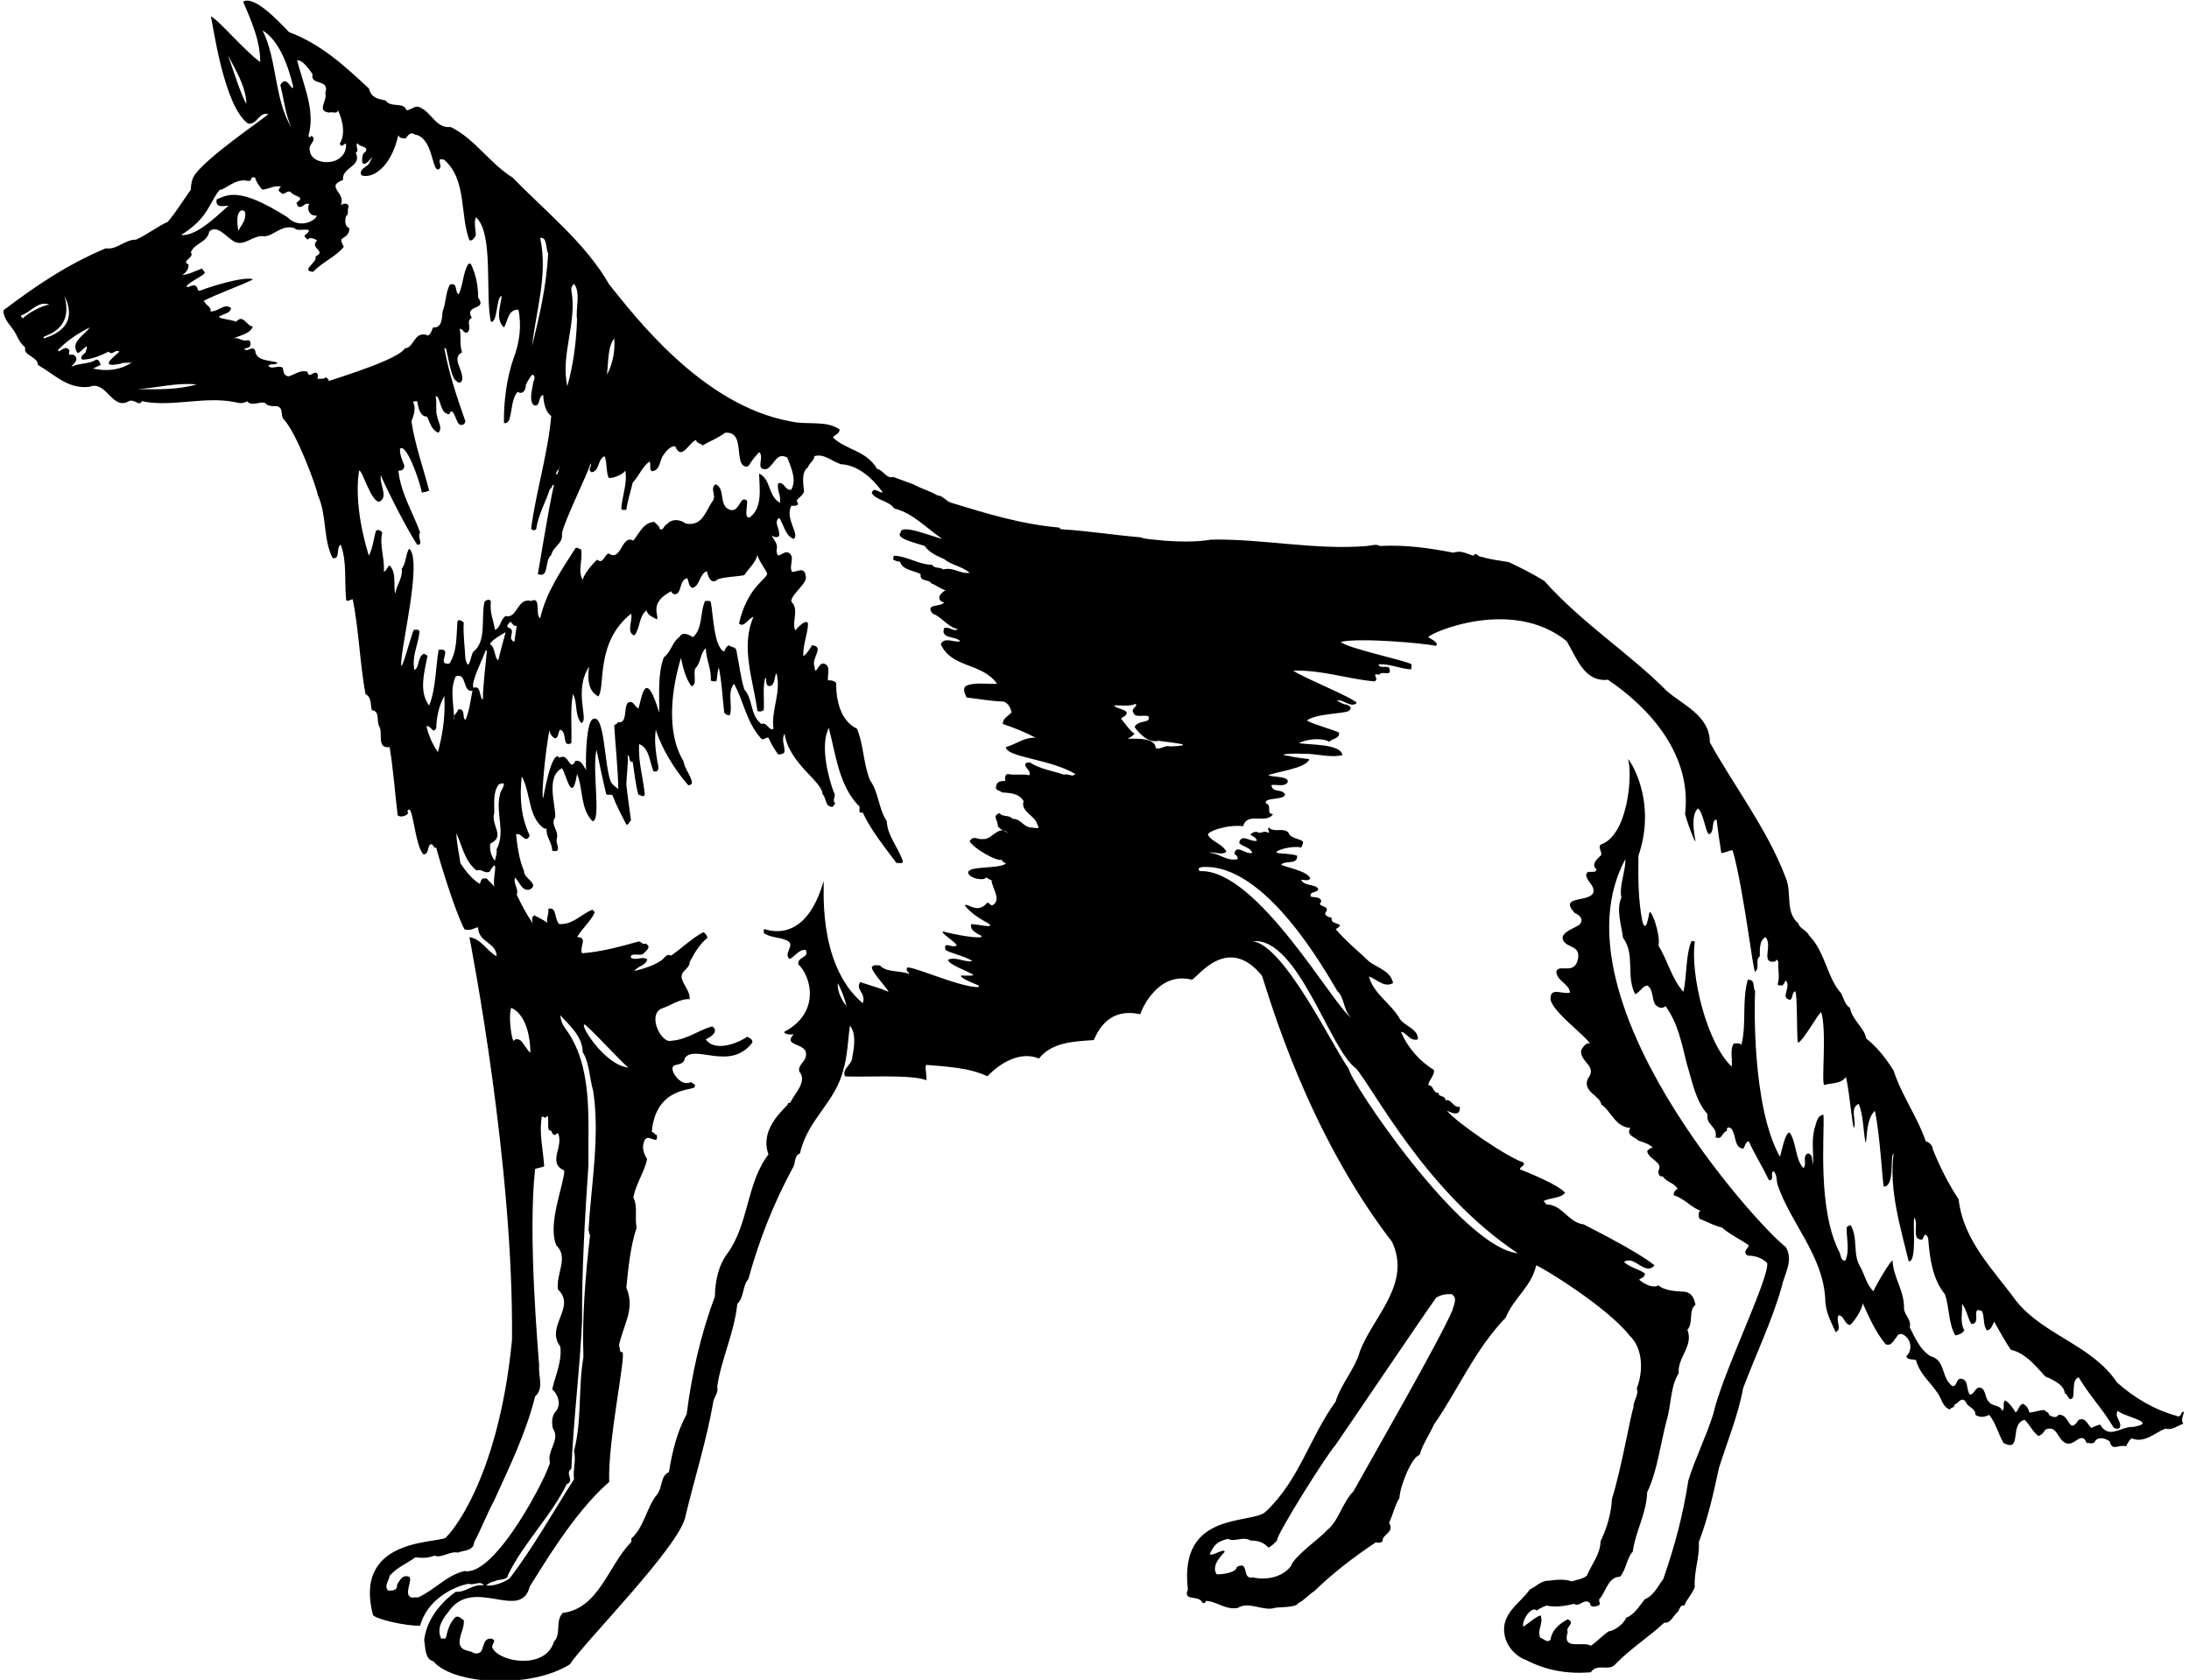<?xml version="1.0" encoding="UTF-8"?>
<svg xmlns="http://www.w3.org/2000/svg" xmlns:xlink="http://www.w3.org/1999/xlink" width="555pt" height="426pt" viewBox="0 0 555 426" version="1.1">
<g id="surface1">
<path style=" stroke:none;fill-rule:nonzero;fill:rgb(0%,0%,0%);fill-opacity:1;" d="M 553.711 358.012 C 552.777 357.84 553.117 359.711 551.844 359.031 C 545.977 357.414 541.047 354.355 536.797 350.617 C 530.422 341.094 518.438 338.715 511.297 330.047 C 505.434 321.973 497.781 314.66 496.594 304.121 C 493.957 300.125 491.832 295.875 490.047 291.453 C 489.961 290.438 489.195 289.672 488.262 289.414 C 486.137 283.211 482.141 277.77 480.102 271.48 C 478.062 268.25 476.02 265.613 473.133 263.32 C 472.879 260.855 469.562 258.645 469.051 255.586 C 467.863 254.906 467.438 253.203 466.844 251.93 C 463.188 247.934 462.848 241.477 458.684 237.227 C 458.086 235.863 456.215 235.441 455.961 234.164 C 452.477 231.191 454.434 226.43 452.73 222.52 C 448.227 210.535 439.812 199.57 433.52 188.266 C 433.52 181.465 426.723 178.828 422.555 175.176 C 413.035 165.57 401.137 158.09 391.531 147.297 C 388.641 145.508 385.582 143.98 382.52 142.535 C 380.227 142.109 377.848 141.938 375.637 141.176 C 374.785 141.43 374.277 139.73 373.598 140.922 C 371.727 140.41 370.535 139.473 368.496 140.152 C 362.289 138.965 356.512 138.113 349.883 138.453 C 348.777 137.859 347.672 138.371 346.652 138.453 C 333.305 139.559 320.301 136.586 307.039 136.84 C 303.301 137.52 298.625 137.348 295.055 137.094 C 293.27 136.84 290.719 136.84 289.105 136.246 C 282.051 135.648 276.016 134.629 268.961 134.203 C 268.789 134.035 268.703 133.949 268.535 133.777 C 258.844 132.93 250.09 130.211 241.164 127.488 C 239.891 127.148 239.125 125.703 237.68 125.617 C 235.555 124.43 233.602 123.918 231.559 122.812 C 229.859 122.219 227.988 121.453 226.461 120.945 C 224.844 121.539 223.91 119.16 222.379 118.902 C 219.574 114.145 214.477 114.145 211.16 110.914 C 211.672 110.234 212.945 109.98 212.859 108.875 C 209.375 106.492 204.445 107.855 200.363 106.836 C 177.766 102.742 160.5 79.551 154.465 72.152 C 148.516 61.699 138.398 53.711 129.984 45.039 C 124.117 41.383 120.379 35.18 114.258 32.203 C 110.52 32.629 109.414 28.465 106.523 27.273 C 105.25 26.508 104.312 27.953 103.039 27.953 C 102.445 25.742 99.129 27.445 97.77 25.488 C 95.812 25.062 94.199 24.895 93.52 22.43 C 87.23 16.562 81.277 11.121 73.289 8.148 C 70.824 5.598 64.516 -1.258 61.645 0.414 C 63.684 5.258 65.977 10.188 65.977 15.715 C 62.238 13.164 54.59 4.152 53.484 4.238 C 54.078 6.617 56.766 26.992 62.918 31.355 C 65.215 31.695 65.723 28.211 68.02 28.973 C 65.215 31.27 53.016 39.492 49.402 44.273 C 48.641 45.379 48.383 46.91 48.383 48.098 C 46.43 50.82 44.645 53.793 42.52 56.258 C 39.883 57.449 37.164 59.574 34.527 60.766 C 31.469 60.766 29.77 63.398 26.793 62.973 C 17.273 66.969 9.113 72.41 0.867 78.699 C 0.867 81.25 3.164 82.863 4.098 84.82 C 4.863 86.348 5.117 86.945 6.395 88.133 C 5.797 90.176 9.539 90.344 9.625 92.555 C 13.957 95.02 17.188 98.758 22.715 98.078 C 27.047 96.379 28.41 104.199 32.66 101.734 C 34.102 101.055 35.293 103.18 35.973 101.734 C 43.453 103.348 51.867 100.375 59.602 101.988 C 60.707 102.242 61.645 102.414 62.664 101.734 C 63.77 103.18 65.809 101.734 67.168 102.16 C 67.766 103.008 69.039 103.008 70.227 103.008 C 71.93 103.434 71.078 105.219 71.844 106.238 C 74.988 109.301 80.172 123.152 80.598 125.617 C 82.895 130.551 81.875 136.754 84.34 141.516 C 86.379 141.938 85.105 138.879 86.379 138.113 C 87.992 142.363 87.312 147.211 87.738 151.715 C 87.652 152.988 88.93 151.969 89.438 151.969 C 90.969 159.535 91.223 168.121 92.668 176.023 C 94.285 176.789 93.859 178.746 94.285 180.105 C 96.41 180.273 95.391 182.91 96.152 184.184 C 97.172 185.969 95.391 189.879 98.789 189.453 C 99.723 195.148 100.148 201.102 100.828 206.797 C 101.168 206.965 101.426 207.051 101.848 207.051 C 102.445 206.965 103.891 206.539 103.293 205.773 C 104.652 202.715 105.078 214.445 107.375 216.656 C 108.648 216.656 108.395 214.953 108.988 214.191 C 110.008 213.68 109.668 215.211 110.605 214.953 C 111.199 217.422 115.363 231.191 117.742 235.609 C 119.273 236.289 120.633 235.016 121.23 235.184 C 121.23 239.012 125.902 238.926 125.902 242.496 C 123.355 241.051 121.992 238.074 119.02 237.648 C 119.445 240.031 130.266 295.242 129.812 339.82 C 126.266 376.242 113.492 389.633 113.238 389.633 C 113.324 391.672 89.266 388.742 94.539 409.438 C 94.625 410.457 103.039 412.41 106.523 412.242 C 108.266 405.742 114.77 402.383 118.766 401.617 C 120.211 402.125 121.824 400.68 122.676 402.043 C 119.953 401.531 118.254 403.828 115.535 403.656 C 111.625 406.461 108.141 410.797 107.543 415.898 C 107.883 417.852 107.715 420.742 109.84 421.25 C 115.023 427.371 134.766 428.242 144.52 422.016 C 148.09 416.406 172.766 391.742 173.844 384.277 C 176.141 374.758 179.113 365.32 180.812 355.715 C 180.898 354.27 182.258 353.336 181.836 351.637 C 182.855 344.664 186.172 338.035 186.934 330.641 C 188.719 328.941 188.211 326.051 189.738 324.352 C 192.547 314.234 196.031 305.395 200.961 296.215 C 201.809 295.023 201.215 293.156 202.828 292.477 C 204.785 283.719 211.84 279.641 213.879 271.055 C 214.898 267.656 214.984 263.574 215.496 260.09 C 217.195 262.129 216.516 265.871 216.09 267.996 C 216.176 269.949 213.371 270.969 214.219 272.926 C 217.195 273.266 231.477 272.328 234.875 273.945 C 235.047 272.672 234.363 270.375 234.875 270.035 C 239.719 270.461 245.754 270.715 250.344 272.926 C 250.516 272.754 256.766 265.742 263.434 268.422 C 266.75 264.172 272.613 264.086 277.289 263.746 C 277.887 262.809 280.266 255.242 289.105 257.199 C 289.531 255.672 293.766 246.242 302.195 248.445 C 303.727 247.766 311.266 236.742 319.961 247.426 C 321.828 252.863 331.266 286.742 352.941 314.914 C 357.957 325.625 348.098 333.871 344.781 342.711 C 343.508 347.215 339.938 351.039 338.66 355.375 C 332.117 364.387 329.395 375.352 320.98 383.258 C 317.664 386.742 298.766 382.742 301.176 403.062 C 299.816 406.207 303.98 404.336 304.828 406.375 C 305.172 406.715 305.852 406.375 305.68 405.953 C 308.484 406.035 310.695 408.332 313.84 407.734 C 316.645 405.953 320.387 408.672 323.191 407.734 C 324.039 407.48 328.547 407.734 329.141 406.547 C 330.586 405.867 331.859 404.336 333.223 403.484 C 338.152 398.727 343.164 394.902 348.859 391.078 C 349.457 391.332 350.051 391.246 350.562 390.82 C 350.305 389.035 353.707 388.695 352.176 386.145 C 353.195 384.105 353.535 381.98 354.812 379.855 C 354.98 376.625 358.039 369.316 359.91 368.977 C 360.762 366.086 362.289 364.047 363.566 361.242 C 369.602 352.57 374.02 342.117 381.758 334.125 C 383.797 329.109 388.215 326.391 389.492 320.867 C 390.852 321.289 407.266 331.242 413.121 338.633 C 416.691 341.945 416.605 347.98 414.992 352.062 C 415.586 353.848 414.055 355.121 414.141 356.992 C 413.633 357.758 410.996 372.973 408.699 380.027 C 408.531 383.68 407.426 387.508 405.812 390.82 C 405.727 394.223 403.516 396.688 402.324 399.578 C 401.137 400.512 399.859 400.512 398.5 401.023 C 396.715 400.34 394.422 400.598 392.551 400.852 C 390.598 400.852 389.574 402.297 387.875 403.062 C 385.324 406.715 380.395 409.18 381.5 414.707 C 382.012 417.598 384.477 420.145 387.027 420.996 C 391.957 423.547 397.312 424.566 403.348 424.055 C 404.961 421.59 408.105 424.055 409.723 421.848 C 413.461 418.02 418.137 415.047 421.961 411.477 C 423.574 411.73 424.258 409.691 425.359 408.758 C 425.871 408.246 425.871 406.887 427.062 407.141 C 427.57 405.609 429.102 404.168 429.695 402.465 C 429.441 398.387 430.973 394.902 430.715 391.078 C 433.012 385.039 434.457 378.664 435.816 372.289 C 437.855 365.746 440.746 358.777 441.938 352.062 C 445.164 343.477 449.246 335.062 451.711 326.391 C 452.391 323.074 454.855 319.59 452.73 316.191 C 445.508 310.75 393.145 252.949 412.102 217.844 C 412.188 220.988 410.484 224.477 411.082 227.621 C 409.723 230.68 411.082 234.59 411.508 237.82 C 414.652 242.07 412.188 247.426 414.566 252.102 C 415.758 251.676 416.352 250.145 417.625 249.891 C 419.242 250.824 418.73 253.203 419.664 254.734 C 420.43 255.5 421.281 255.926 422.301 255.16 C 425.445 259.496 426.383 264.594 427.656 269.695 C 429.016 274.113 429.867 279.129 432.926 282.531 C 432.414 285.336 435.562 285.59 434.965 288.395 C 436.75 289.16 436.496 287.121 437.855 286.781 C 437.602 285.336 439.133 285.93 439.301 286.781 C 440.152 288.312 439.812 291.031 441.938 291.285 C 442.445 290.859 442.445 289.586 443.383 289.414 C 444.828 292.645 446.953 295.961 448.48 299.273 C 450.098 299.359 448.652 297.492 449.672 296.98 C 450.605 297.914 450.352 299.273 450.691 300.465 C 454.09 310.324 462.082 318.23 462.762 329.195 C 462.762 332.594 464.121 334.891 465.395 337.781 C 467.184 337.102 465.312 334.977 466.16 333.531 C 467.605 333.617 467.605 335.824 469.051 335.996 C 470.07 335.23 472.195 332 472.281 330.469 C 473.895 334.039 475.512 337.781 478.062 340.84 C 479.594 341.691 480.527 339.141 480.867 339.055 C 481.633 337.355 483.418 338.801 483.926 339.82 C 484.691 341.094 484.438 342.965 483.332 343.902 C 483.504 344.922 484.945 344.582 485.797 344.922 C 486.648 348.32 489.453 350.531 491.32 353.336 C 492.258 354.695 492.598 356.906 494.383 357.414 C 494.809 356.652 495.57 357.16 495.57 356.141 C 496.508 355.973 497.273 353.93 498.461 355.547 C 498.633 356.652 501.012 357.16 500.844 358.777 C 501.863 359.457 503.137 359.457 504.328 358.777 C 506.027 360.816 506.707 363.789 507.98 365.914 C 512.828 368.465 509.344 360.984 513.336 360.051 C 514.527 361.156 515.461 363.195 516.82 364.133 C 517.672 363.875 518.098 363.281 518.605 362.516 C 521.582 361.242 521.582 364.98 523.707 365.914 C 525.918 367.02 527.703 362.602 529.062 365.914 C 529.742 365.832 530.848 366.426 531.273 365.32 C 532.207 364.215 534.078 364.812 534.926 365.578 C 535.523 368.125 537.223 366.172 539.008 366.766 C 539.434 366.086 539.688 365.32 540.453 364.727 C 543.684 366.086 546.23 363.367 549.035 362.262 C 550.82 362.77 552.012 361.496 553.543 361.07 C 552.863 359.797 553.543 359.203 553.711 358.012 Z M 57.82 14.016 C 59.773 17.922 62.238 21.664 62.492 26.254 C 61.645 25.574 58.84 17.074 57.82 14.016 Z M 5.797 80.738 C 5.543 80.484 5.203 80.312 5.375 79.973 C 7.84 79.211 9.625 76.148 12.512 77.254 C 10.516 77.492 6.988 79.465 5.797 80.738 Z M 11.07 85.414 C 12.77 84.648 18.516 82.992 16.34 75.043 C 20.266 82.992 13.023 85.16 11.07 85.84 C 11.07 85.668 11.07 85.586 11.07 85.414 Z M 23.477 93.402 C 24.242 93.32 24.84 92.723 25.52 92.555 C 25.348 92.043 25.18 91.109 24.328 91.195 C 22.715 92.383 19.906 92.043 18.207 92.98 C 17.867 92.809 19.906 91.703 19.227 90.516 C 18.293 89.07 17.102 91.023 17.613 88.898 C 16.594 87.027 14.723 90.004 14.723 88.73 C 17.02 86.348 19.738 84.562 22.715 83.035 C 21.695 84.82 17.613 86.688 19.652 89.492 C 20.59 89.578 22.883 85.926 21.695 89.324 C 21.438 89.75 20.078 90.344 20.844 91.195 C 23.137 91.195 25.52 90.176 27.559 89.152 C 28.492 90.344 29.09 88.473 30.277 89.152 C 29.258 90.258 24.516 93.492 30.617 92.215 C 31.465 91.789 32.711 92.176 33.504 91.84 C 33.648 91.738 33.793 91.645 33.934 91.535 C 33.816 91.68 33.668 91.77 33.504 91.84 C 29.176 94.891 24.137 93.57 23.477 93.402 Z M 155.738 85.84 C 155.992 88.812 155.398 92.301 153.867 95.02 C 154.293 91.875 154.039 87.879 155.738 85.84 Z M 144.859 73.598 C 144.773 72.918 145.027 72.41 145.539 71.984 C 147.324 74.195 145.879 78.445 146.305 80.992 C 146.133 86.605 145.367 92.555 143.84 97.91 C 142.055 89.918 146.391 81.758 144.859 73.598 Z M 141.73 118.836 C 141.809 118.625 141.906 118.434 142.055 118.309 C 141.984 118.492 141.863 118.664 141.73 118.836 C 141.496 119.48 141.48 120.348 141.035 120.348 C 140.91 119.73 141.371 119.289 141.73 118.836 Z M 136.953 60.34 C 138.824 60 138.312 63.23 138.992 64.25 C 138.484 72.918 136.867 79.633 134.914 87.711 C 135.848 78.953 138.992 69.605 136.953 60.34 Z M 79.238 18.773 C 78.559 21.918 83.742 19.793 82.469 23.617 C 83.148 25.402 80.09 28.211 83.488 28.547 C 84.086 28.211 85.527 29.059 85.699 27.953 C 88.266 33.742 86.211 36.199 86.125 36.453 C 86.719 37.645 87.059 36.367 87.738 36.453 C 88.016 42.492 78.766 42.242 78.559 38.152 C 77.965 36.625 80.598 35.605 78.984 34.414 C 78.73 34.84 78.305 35.008 78.219 34.414 C 80.004 27.953 76.945 21.664 75.328 15.289 C 76.773 15.203 78.133 17.328 79.238 18.773 Z M 66.574 7.723 C 70.738 10.188 73.035 16.562 74.309 21.836 C 74.223 23.961 72.766 18.492 71.078 21.578 C 72.016 25.234 72.352 29.059 73.883 32.371 C 69.465 24.98 70.312 15.203 66.574 7.723 Z M 55.777 48.098 C 56.797 48.355 59.766 44.992 62.918 45.891 C 64.195 45.891 63.172 44.613 64.703 45.039 C 64.789 45.891 66.062 47.758 66.574 48.098 C 68.188 47.93 69.633 46.91 71.25 47.336 C 70.992 47.59 70.145 48.355 71.078 48.695 C 71.93 49.969 72.609 48.098 73.715 48.695 C 74.477 49.969 77.711 49.715 75.16 51.414 C 75.328 51.754 75.328 52.18 75.754 52.434 C 76.859 52.773 77.199 51.242 78.391 51.754 C 77.711 52.945 78.473 54.898 80.258 54.645 C 80.516 55.492 76.266 58.492 72.863 55.07 C 60.516 47.242 57.648 49.461 54.93 50.562 C 54.516 52.992 56.969 52.094 57.988 52.18 C 56.883 52.773 50.254 60.168 45.918 59.574 C 53.016 55.242 53.145 50.988 55.777 48.098 Z M 60.453 58.555 C 59.516 53.742 61.133 52.773 62.07 53.625 C 62.664 55.75 61.047 57.109 60.453 58.555 Z M 34.953 98.676 C 39.883 98.336 44.984 96.973 49.828 97.484 C 45.238 98.844 39.797 98.758 34.953 98.676 Z M 111.027 190.73 C 109.754 188.859 108.648 186.566 108.141 184.184 C 109.242 183.762 109.754 186.395 110.605 184.609 C 110.688 181.551 111.367 178.914 112.645 176.449 C 112.984 181.551 112.219 186.227 111.027 190.73 Z M 115.109 182.57 C 114.953 182.184 114.988 181.883 115.102 181.617 C 114.992 178.254 114.059 174.781 115.535 171.52 C 118.508 170.414 117.148 175.602 119.785 175.176 C 119.273 177.727 119.02 180.273 118 182.57 C 117.062 181.977 118.168 179.512 116.129 179.934 C 116.07 180.59 115.355 180.996 115.102 181.617 C 115.109 181.934 115.117 182.254 115.109 182.57 Z M 125.48 225.156 C 125.141 224.391 124.289 223.797 123.695 223.113 C 123.438 222.605 122.93 222.773 122.418 222.773 C 121.824 223.113 121.91 223.711 121.652 224.137 C 119.785 223.031 118.086 220.988 116.723 218.863 C 116.383 216.398 115.789 213.934 115.703 211.301 C 117.234 214.531 117.742 218.27 120.805 220.734 C 122.164 220.227 122.758 221.586 124.117 221.074 C 127.008 216.23 124.461 223.797 125.48 225.156 Z M 123.098 164.977 C 123.184 164.977 123.355 164.977 123.438 164.977 C 123.098 169.141 122.504 173.137 122.418 177.469 C 121.398 176.703 122.078 173.73 120.039 174.41 C 119.273 173.051 122.59 166.762 123.098 164.977 Z M 125.902 215.379 C 126.074 216.484 125.648 217.25 125.48 218.27 C 124.461 217.078 124.117 215.379 124.289 213.934 C 128.285 212.066 124.375 209.344 125.309 206.199 C 125.395 203.906 124.883 200.844 126.5 198.891 C 129.219 197.785 126.668 200.676 126.754 201.523 C 125.562 206.285 128.285 210.875 125.902 215.379 Z M 126.328 167.438 C 125.395 167.016 125.562 164.125 124.289 163.359 C 124.035 162.766 127.266 160.809 128.199 160.301 C 127.52 162.68 126.926 165.059 126.328 167.438 Z M 125.48 159.703 C 125.141 157.07 124.117 155.625 124.461 152.562 C 124.203 151.801 123.438 152.055 122.844 152.562 C 121.91 156.812 123.438 162.594 120.039 165.23 C 119.359 165.824 118.934 171.012 118 167.016 C 117.828 163.699 117.402 161.062 117.574 157.836 C 117.148 157.496 116.043 156.73 115.961 157.836 C 115.703 161.488 115.875 165.398 113.918 168.289 C 110.348 168.715 115.195 164.125 111.199 164.805 C 110.434 169.48 110.52 174.578 108.82 178.914 C 106.098 175.43 107.629 170.328 108.395 166.25 C 107.969 166.164 107.543 165.484 107.117 165.996 C 105.844 167.016 106.355 169.227 105.078 169.906 C 104.312 166.422 106.098 163.445 106.355 160.129 C 106.098 159.449 105.418 159.789 104.91 159.703 C 103.891 162 100.32 176.363 102.273 163.613 C 103.465 156.133 106.516 141.242 103.719 139.133 C 102.785 140.664 103.039 142.703 101.848 144.234 C 102.188 146.613 100.488 148.312 100.234 150.523 C 99.641 148.824 100.66 145.254 98.789 143.383 C 98.109 143.809 98.109 144.574 97.344 145 C 97.516 141.258 96.152 138.199 96.918 135.055 C 96.578 134.547 95.898 134.121 95.305 134.629 C 94.711 136.672 94.539 138.965 93.52 140.922 C 89.766 128.742 90.715 121.113 91.055 119.328 C 91.902 119.16 94.016 127.242 96.152 127.234 C 98.609 126.133 96.094 122.676 96.574 120.547 C 96.57 120.523 96.57 120.512 96.578 120.52 C 96.578 120.527 96.578 120.539 96.574 120.547 C 96.715 121.168 102.148 132.531 105.758 138.113 C 107.543 138.371 105.676 136.074 106.523 135.055 C 104.824 130.211 101.594 125.109 101 119.328 C 102.02 119.5 102.953 118.648 102.273 117.461 C 101.848 116.27 101.34 115.164 101.426 113.805 C 102.953 112.273 106.27 121.453 106.949 124.855 C 107.375 124.938 108.309 124.598 108.82 124.43 C 107.289 118.562 105.25 112.953 104.312 106.836 C 104.824 105.473 105.59 103.52 104.738 101.988 C 104.91 101.648 105.336 101.82 105.758 101.734 C 106.098 103.266 106.355 105.473 108.141 105.645 C 108.562 105.473 109.074 109.129 111.199 109.723 C 112.305 108.363 110.945 106.75 110.859 105.645 C 110.348 104.285 110.859 102.16 110.434 100.543 C 110.605 100.543 110.688 100.543 110.859 100.543 C 111.879 101.988 111.711 104.879 113.918 105.051 C 114.684 102.754 115.617 106.492 116.129 107.258 C 116.723 108.109 117.828 107.855 118 106.836 C 115.875 100.801 113.836 94.766 112.645 88.305 C 112.812 88.305 112.898 88.305 113.07 88.305 C 113.75 90.938 114.004 93.66 115.109 96.039 C 115.535 96.465 116.555 97.738 117.148 96.465 C 117.66 93.742 114.258 90.938 117.148 89.324 C 116.469 87.367 116.98 85.328 116.555 83.375 C 117.402 83.289 117.574 84.82 118.594 84.223 C 119.699 83.035 118 81.504 119.613 80.57 C 117.574 77.168 123.695 78.785 121.23 75.469 C 121.23 72.324 120.633 69.52 119.359 66.883 C 119.188 66.883 119.02 66.883 118.766 66.883 C 117.32 69.266 117.488 72.152 116.301 74.617 C 115.195 74.109 116.215 71.559 114.09 72.152 C 112.898 74.195 113.152 76.742 112.219 78.953 C 112.051 80.57 112.133 83.203 109.84 83.035 C 109.414 83.629 109.414 84.562 108.562 85.074 C 104.992 83.629 104.992 88.305 102.699 88.305 C 101 91.109 87.059 95.359 83.32 96.633 C 83.488 96.125 82.895 96.039 82.641 95.613 C 82.215 96.211 81.277 96.039 80.43 96.039 C 80.516 95.785 80.684 95.445 80.598 95.02 C 79.918 93.32 78.305 96.465 77.965 94.254 C 76.008 93.742 74.734 95.02 73.117 95.445 C 71.844 95.188 71.93 94.254 71.672 93.234 C 70.398 92.469 69.125 93.828 68.02 92.809 C 68.613 91.961 69.633 92.809 70.398 91.961 C 68.359 91.277 64.875 91.617 64.703 88.898 C 63.938 87.453 62.75 89.492 61.898 88.473 C 62.41 88.219 63.344 88.305 63.516 87.453 C 63.516 86.945 63.516 86.348 62.918 86.266 C 61.219 86.688 60.625 85.414 59.18 85.84 C 60.625 85.074 63.43 84.734 64.109 82.777 C 62.492 82.777 61.727 79.465 59.859 81.59 C 58.5 80.992 55.438 80.824 55.523 80.312 C 56.543 79.551 58.414 79.551 58.582 78.105 C 56.797 76.742 55.438 79.125 53.312 78.953 C 53.824 77.934 52.125 77.426 51.867 76.488 C 49.402 76.66 64.277 71.219 64.109 70.793 C 61.473 70.027 52.465 73.004 51.02 73.598 C 49.742 74.195 50.422 72.664 49.402 72.41 C 48.641 72.07 47.195 73.43 47.363 72.41 C 48.809 71.133 50.508 70.453 51.867 69.348 C 52.039 68.754 51.273 68.586 51.273 68.074 C 49.574 68.668 48.129 69.52 46.172 69.773 C 47.109 69.18 47.875 68.328 47.789 67.055 C 45.75 66.203 49.488 65.27 48.383 63.992 C 49.32 61.613 52.547 61.527 53.059 58.723 C 55.098 56.684 57.648 60.508 59.602 61.359 C 62.152 62.465 64.195 59.488 67 59.914 C 69.379 59.914 71.418 56.77 74.734 57.875 C 75.328 59.062 80.598 57.023 77.199 59.742 C 77.199 60.168 77.711 60.426 77.965 60.766 C 78.73 59.914 79.75 60.68 80.43 60.934 C 78.305 62.973 82.98 63.652 80.004 65.016 C 80.598 66.543 76.008 68.668 79.41 68.926 C 81.789 66.375 84.934 65.27 87.145 62.633 C 86.973 61.867 85.953 61.02 86.973 60.34 C 87.992 59.828 88.59 59.062 88.59 57.875 C 87.398 57.449 87.398 55.836 87.738 54.812 C 88.59 54.305 87.91 53.113 88.418 52.434 C 88.164 51.16 86.805 51.754 86.379 52.008 C 87.91 48.949 82.297 47.336 86.973 45.633 C 86.547 42.402 91.902 42.234 90.203 38.75 C 91.223 38.07 89.949 37.133 90.629 36.285 C 91.141 37.391 93.52 36.965 92.668 38.492 C 91.734 38.918 91.82 40.277 91.82 40.961 C 92.328 43.426 95.984 37.133 93.52 41.555 C 92.84 42.488 90.883 42.914 91.648 44.445 C 94.027 45.379 99.016 42.992 101 34.242 C 101.254 35.094 102.105 35.094 102.867 35.094 C 103.465 34.328 104.059 33.309 105.078 34.074 C 109.516 34.742 109.414 42.062 110.859 43 C 112.984 42.742 109.926 39.684 112.645 40.535 C 118.426 45.633 116.555 54.473 119.02 60.934 C 119.785 61.188 120.293 60.254 120.633 59.742 C 120.633 58.215 120.125 56.684 120.633 55.07 C 125.266 58.992 122.93 74.961 124.461 81.59 C 126.16 82.016 125.82 75.215 127.18 75.043 C 127.008 77.426 125.48 80.91 127.773 83.035 C 128.793 81.504 128.711 78.445 131.43 78.527 C 132.277 82.355 131.77 86.859 130.238 90.77 C 128.453 95.867 127.688 101.902 127.773 107.258 C 128.539 107.516 129.133 106.664 129.219 106.07 C 129.898 103.773 129.73 101.055 131.258 99.355 C 132.535 100.203 133.383 98.844 133.301 97.652 C 133.641 96.891 134.32 95.699 134.914 95.02 C 136.188 95.273 135.086 96.805 135.086 97.652 C 134.828 99.27 134.148 101.648 135.34 102.754 C 137.125 103.266 136.273 100.715 137.719 100.117 C 137.805 101.902 138.23 104.453 139.758 105.473 C 138.91 115.164 135.934 124.43 134.66 134.035 C 134.914 134.547 135.594 134.547 135.934 134.203 C 136.445 130.551 138.398 127.234 139.418 124.004 C 139.93 123.918 140.016 122.645 140.438 122.984 C 139.078 128.934 136.699 143.895 136.359 145.594 C 139.336 146.699 137.973 142.109 139.758 140.75 C 140.355 138.371 142.82 137.945 142.48 135.223 C 143.074 132.164 148.684 120.773 149.789 117.461 C 150.129 118.48 148.855 118.988 149.961 119.754 C 152.086 119.5 151.402 116.523 153.273 115.676 C 153.953 117.203 153.613 119.414 154.293 121.113 C 154.551 121.539 157.949 120.52 158.543 119.328 C 159.141 122.645 157.609 126.215 157.523 129.105 C 157.863 129.445 158.375 129.273 158.801 129.273 C 159.141 126.895 159.82 124.938 160.414 122.391 C 162.027 120.688 162.879 118.309 164.664 117.035 C 165.176 117.801 164.496 118.988 165.258 119.5 C 167.555 119.328 167.129 116.523 168.32 115.25 C 168.828 114.398 170.273 112.867 171.211 113.211 C 172.824 117.035 174.695 112.105 176.48 111.594 C 176.562 112.359 177.672 112.445 178.18 112.953 C 179.797 111.934 182.09 111.086 183.875 109.723 C 188.211 109.469 186.766 114.824 187.953 117.461 C 188.379 118.223 189.398 118.734 189.996 117.883 C 190.59 116.695 191.695 115.59 192.461 114.652 C 193.988 115.758 191.184 119.5 194.5 118.902 C 196.539 117.543 196.879 114.652 199.602 116.016 C 200.535 118.48 202.062 121.625 200.621 124.176 C 199.004 124.516 198.922 122.051 197.305 122.559 C 196.879 124.176 198.156 125.875 197.73 127.488 C 194.754 125.875 195.434 121.367 192.461 120.094 C 192.547 123.836 193.395 128.68 190.164 131.145 C 188.465 131.91 189.656 127.66 189.398 127.062 C 189.145 126.555 188.465 126.555 188.125 126.895 C 187.359 127.742 186.852 129.785 185.062 129.273 C 182.09 128.254 184.047 123.836 181.41 122.812 C 179.965 123.918 181.578 125.449 180.812 126.895 C 178.945 129.273 178.266 133.609 173.844 132.758 C 172.57 131.738 170.359 131.398 169 133.016 C 168.234 133.27 168.32 134.547 167.301 134.203 C 167.215 133.27 166.363 133.016 165.938 132.336 C 163.133 132.504 162.199 135.055 160.586 137.094 C 157.523 135.395 157.609 142.621 154.293 140.324 C 153.105 140.836 153.02 143.129 151.402 141.938 C 151.488 141.77 148.176 145 147.75 147.039 C 146.391 144.914 147.836 141.77 147.324 139.305 C 146.812 139.305 146.133 138.371 145.711 139.305 C 142.223 144.746 138.398 150.355 136.953 156.812 C 135.594 155.797 137.293 151.121 134.66 152.395 C 131.09 151.461 131.176 156.984 128.199 156.219 C 126.84 157.07 126.926 159.281 125.48 159.703 Z M 196.113 184.781 C 195.012 185.547 194.5 182.996 193.055 183.59 C 190.078 181.297 191.016 177.387 188.719 174.836 C 187.785 171.859 187.359 168.121 186.68 164.805 C 186.34 163.871 185.148 164.211 184.895 163.613 C 184.129 163.871 183.875 164.551 183.621 165.23 C 181.016 164.242 180.812 155.625 180.219 152.734 C 179.965 152.141 179.285 152.48 178.773 152.395 C 177.414 155.285 178.266 159.281 175.715 161.574 C 174.523 160.895 173.078 160.047 172.23 161.574 C 170.359 162.852 170.188 165.312 168.32 166.676 C 166.703 170.84 167.215 176.109 167.129 180.699 C 163.516 168.742 162.711 177.215 161.859 179.68 C 160.926 179.254 160.586 177.387 159.141 178.234 C 158.035 179.766 159.223 183.59 156.504 183.164 C 156.59 183.844 155.652 183.504 155.738 184.184 C 156.078 189.453 156.676 195.148 156.758 200.078 C 155.992 199.484 155.059 198.891 154.719 197.871 C 153.188 193.281 153.266 180.992 150.383 182.316 C 148.766 182.742 148.43 191.156 148.598 195.234 C 147.836 194.215 147.492 192.684 145.879 192.941 C 144.348 196 144.266 190.645 141.801 192.176 C 141.543 191.664 140.016 189.992 137.719 202.375 C 137.141 202.375 138.258 190.32 139.34 184.996 C 139.348 184.863 139.375 184.734 139.418 184.609 C 139.395 184.734 139.367 184.863 139.34 184.996 C 139.27 185.867 139.895 186.875 140.777 187.246 C 141.801 186.906 141.375 185.629 142.055 185.035 C 143.926 185.629 142.395 189.711 144.859 188.434 C 145.027 184.863 144.52 179.426 145.285 176.023 C 146.473 178.066 145.625 181.039 147.324 183.336 C 149.535 182.996 145.266 175.242 149.363 169.055 C 148.516 174.992 150.809 175.941 151.66 176.621 C 153.613 174.496 150.766 162.992 159.988 155.625 C 160.586 157.07 158.629 160.387 160.84 161.148 C 162.371 159.281 161.859 156.477 163.898 154.773 C 164.238 156.133 165.598 156.477 166.535 157.07 C 167.301 156.219 164.266 152.992 170.188 149.93 C 170.359 150.438 170.527 150.523 171.039 150.695 C 172.996 150.695 172.059 147.039 174.27 146.613 C 174.609 147.465 174.609 148.656 175.461 149.078 C 177.5 148.738 177.246 145.594 179.199 144.828 C 179.453 145.594 179.965 148.398 181.836 147.039 C 182.516 146.359 187.273 146.188 188.719 145.848 C 189.91 143.98 191.523 142.789 192.035 140.75 C 192.375 142.195 194.074 144.32 194.5 145.426 C 194.586 146.785 189.516 148.742 187.359 158.09 C 188.637 159.363 189.656 156.73 191.016 156.477 C 187.699 164.125 191.016 172.625 192.035 180.273 C 192.375 180.531 193.48 180.445 193.648 179.934 C 193.82 177.727 193.309 173.898 194.074 171.773 C 194.5 172.285 193.906 173.898 195.094 173.984 C 196.625 173.812 196.285 171.18 196.879 170.754 C 198.156 175.516 195.434 180.191 196.113 184.781 Z M 129.391 157.664 C 129.812 157.836 130.238 159.023 131.004 158.684 C 130.836 160.047 130.578 161.406 130.41 162.766 C 128.285 161.914 131.176 159.789 128.793 159.109 C 128.285 158.77 128.965 158.09 129.391 157.664 Z M 129.559 255.586 C 130.75 255.926 134.266 258.242 134.488 266.805 C 134.32 267.23 133.129 265.191 132.449 264.34 C 131.938 263.574 130.836 263.148 130.238 263.914 C 129.984 264.34 128.793 258.816 129.559 255.586 Z M 117.742 398.387 C 112.984 399.578 110.348 403.148 105.93 405.102 C 105.164 404.93 104.23 405.441 103.719 404.676 C 102.785 403.57 104.652 400.426 103.719 399.832 C 102.02 399.234 101.426 400.68 100.66 401.871 C 100.828 403.316 99.555 403.402 98.363 403.316 C 97.344 402.043 98.617 400.852 98.789 399.578 C 100.66 397.453 103.125 396.516 105.336 394.902 C 107.117 395.156 108.648 395.07 110.18 394.477 C 111.965 395.242 113.918 393.285 116.129 393.711 C 117.32 393.117 120.125 393.371 120.211 391.078 C 122.078 387.59 123.355 384.105 125.309 380.453 C 129.305 371.695 133.383 363.281 135.68 354.102 C 137.973 352.062 136.445 349 136.699 346.367 C 136.527 343.391 133.766 313.242 135.68 296.387 C 136.445 296.215 137.465 295.961 137.973 295.789 C 137.719 291.539 136.613 287.203 137.379 283.125 C 137.973 283.211 138.312 283.805 138.738 282.953 C 139.25 282.953 138.738 285.504 139.164 286.609 C 140.184 286.523 139.676 287.629 140.609 287.801 C 140.949 287.887 141.035 287.289 141.461 287.375 C 143.074 290.605 138.652 294.941 143.074 296.812 C 142.988 300.551 138.766 310.242 141.035 315.766 C 144.266 318.91 140.949 322.82 141.461 326.984 C 146.219 331.492 138.145 336.336 142.055 341.438 C 142.562 345.344 140.695 349 140.016 352.316 C 141.461 353.508 142.309 356.055 141.035 357.758 C 139.844 358.945 139.844 360.816 140.184 362.262 C 142.141 365.066 138.652 367.785 139.418 370.848 C 139.25 373.141 125.766 399.91 117.742 398.387 Z M 150.383 276.578 C 152.168 288.055 149.875 300.379 149.195 312.109 C 149.617 312.281 149.109 312.875 149.617 313.133 C 148.43 323.5 147.578 333.445 147.918 344.156 C 146.559 352.062 147.578 360.051 145.539 367.957 C 146.133 370.422 145.199 372.633 145.539 375.098 C 140.184 383.512 135.168 392.438 129.219 400.258 C 127.605 401.359 125.055 402.297 123.27 402.043 C 123.609 401.703 124.461 401.105 125.309 401.023 C 126.414 400.34 128.625 400.852 128.793 399.406 C 132.789 391.16 139.758 384.445 143.668 376.371 C 145.879 375.52 143.074 373.734 144.859 372.461 C 145.453 359.285 146.984 347.812 147.578 334.977 C 147.492 321.973 148.344 307.945 149.195 295.367 C 149.023 283.805 150.469 270.289 143.242 260.684 C 142.562 259.75 142.141 258.645 142.055 257.453 C 144.348 260.004 147.664 262.727 147.75 266.805 C 149.449 269.523 149.449 273.352 150.383 276.578 Z M 148.344 259.836 C 151.66 262.727 158.375 270.289 159.395 270.715 C 153.266 270.242 146.473 259.156 148.344 259.836 Z M 212.434 249.297 C 213.371 251.164 214.137 253.121 214.645 255.16 C 213.371 253.629 212.18 251.164 212.434 249.297 Z M 269.727 196.426 C 267.004 195.488 263.773 195.066 261.141 193.363 C 260.715 193.363 260.203 193.281 259.949 193.789 C 259.863 194.895 261.48 195.32 260.969 196.594 C 259.27 196.172 257.23 196.68 255.445 196.254 C 254.68 196.594 254.852 197.359 254.852 198.039 C 254.172 198.039 252.895 198.039 252.641 199.059 C 252.047 200.59 253.488 200.336 254 200.93 C 256.297 201.102 258.336 201.184 259.523 203.141 C 258.676 205.859 262.5 206.797 263.012 209.09 C 263.945 210.535 262.328 209.855 261.566 209.855 C 259.523 209.855 258.844 207.559 256.719 207.645 C 255.871 206.539 254.254 207.305 253.406 206.199 C 251.363 206.965 253.148 208.07 252.98 209.516 C 253.371 210.039 253.836 210.34 254.316 210.586 C 254.746 210.641 255.207 210.855 255.699 211.301 C 255.246 211.012 254.77 210.82 254.316 210.586 C 252.438 210.348 251.02 213.09 249.156 212.746 C 248.137 213.086 246.773 211.641 245.84 213.34 C 246.945 215.211 252.727 218.523 254 218.016 C 254.086 218.695 254.934 218.695 255.02 219.035 C 252.809 220.48 244.934 219.41 245.5 221.5 C 246.434 223.078 249.41 223.113 249.75 222.773 C 250.176 222.094 250.77 223.285 251.363 223.113 C 251.535 225.238 253.914 228.047 251.789 229.488 C 250.941 229.746 251.023 228.98 250.344 228.895 C 247.598 232.078 245.246 228.641 244.648 229.66 C 246.094 231.531 248.559 233.059 250.602 234.164 C 252.641 235.609 247.199 234.25 246.266 234.336 C 245.586 236.121 248.816 237.141 248.898 237.395 C 249.07 238.328 241.504 236.887 239.125 236.203 C 238.359 236.547 241.676 238.414 242.609 239.691 C 241.422 240.711 239.125 238.328 239.719 240.879 C 240.738 241.645 245.586 242.75 246.52 243.77 C 244.141 243.941 242.441 242.578 240.398 243.344 C 240.23 244.535 245.586 246.32 246.859 247.254 C 246.094 247.594 243.887 247.254 243.629 247.426 C 243.461 248.02 246.859 249.379 248.137 249.891 C 248.137 250.059 248.137 250.145 248.137 250.316 C 243.289 250.484 229.605 244.109 229.945 245.555 C 229.605 246.32 230.539 246.488 230.539 247 C 228.16 245.98 224.844 246.746 223.059 244.789 C 222.297 244.875 221.359 244.449 221.02 245.387 C 221.445 247 225.016 250.656 225.27 251.504 C 222.977 250.484 220.512 249.891 218.129 249.039 C 216.684 250.91 219.746 251.844 218.727 254.395 C 206.766 244.242 209.203 223.625 208.781 223.539 C 204.266 239.242 195.094 235.949 193.82 235.609 C 193.48 235.781 193.734 236.289 193.648 236.629 C 195.52 237.82 197.305 237.566 199.344 238.414 C 202.062 239.434 198.41 241.73 200.195 243.176 C 201.469 242.664 202.488 240.711 204.273 240.879 C 205.297 243.004 202.148 242.496 202.406 244.535 C 205.551 247.426 208.266 256.742 198.75 261.703 C 199.344 262.469 200.363 262.301 201.215 262.301 C 198.156 265.613 205.297 264.172 204.273 267.996 C 204.02 269.355 202.234 270.121 202.66 271.734 C 204.785 274.285 201.387 277.344 200.363 279.641 C 200.195 279.641 199.855 279.641 199.77 279.895 C 200.023 280.406 192.266 285.742 194.84 292.73 C 189.23 300.039 189.91 310.242 184.469 317.805 C 182.176 320.781 181.324 324.777 181.238 328.855 C 177.672 338.289 175.375 348.492 174.102 358.605 C 171.633 363.109 170.445 368.125 169.594 373.312 C 167.383 374.332 168.062 376.883 166.703 378.836 C 163.898 382.152 163.473 387.082 159.988 390.227 C 160.16 390.566 160.16 390.652 159.988 391.078 C 154.211 397.027 151.828 407.906 142.648 409.012 C 140.695 411.223 142.395 414.281 140.438 416.32 C 138.266 423.492 126.668 421.508 124.883 417.938 C 124.375 416.918 126.16 416.152 124.715 415.555 C 121.57 415.133 123.438 419.977 120.211 419.211 C 119.105 418.445 116.98 418.785 116.555 416.918 C 116.301 414.621 117.828 413.09 117.574 410.797 C 116.895 410.543 116.469 409.691 115.535 410.031 C 114.004 411.477 113.492 413.348 113.07 415.301 C 112.559 415.812 112.473 415.301 111.879 415.555 C 110.688 413.176 111.965 410.797 113.492 409.012 C 119.766 399.242 132.016 411.492 134.32 402.297 C 136.973 398.23 145.266 383.742 154.465 375.777 C 154.039 365.578 158.883 343.137 157.777 342.883 C 156.844 342.965 157.355 341.777 156.93 341.266 C 157.863 336.25 161.18 332 158.801 326.562 C 159.309 321.375 159.902 315.68 161.434 311.262 C 160.84 309.137 161.773 305.906 160.586 303.695 C 161.18 300.211 163.391 297.234 164.07 293.922 C 163.133 292.391 162.625 290.859 163.473 289.074 C 164.496 287.375 166.961 290.691 166.535 287.801 C 166.023 287.801 165.77 287.035 165.258 287.035 C 166.266 275.242 176.227 276.664 176.141 275.562 C 176.48 274.711 175.547 274.965 175.289 274.371 C 173.336 275.305 171.633 273.691 170.785 272.074 C 169.426 268.844 173.25 271.055 173.676 268.25 C 176.227 264.766 185.266 271.742 190.762 264.34 C 190.844 263.488 189.996 263.148 189.398 262.895 C 188.379 263.828 181.516 267.242 178.945 263.574 C 182.516 261.742 181.07 260.602 180.559 260.262 C 176.988 261.281 174.184 263.66 170.188 263.914 C 167.766 264.742 164.016 257.492 167.723 255.754 C 170.105 254.988 172.398 253.203 174.863 253.375 C 175.035 251.504 173.336 249.891 172.824 248.02 C 172.57 246.066 174.863 245.727 174.863 243.941 C 176.055 241.73 177.328 239.434 179.371 237.82 C 179.199 237.141 178.945 236.801 178.352 236.375 C 175.461 237.906 172.91 240.371 170.188 242.324 C 168.746 241.645 168.32 243.43 167.301 243.77 C 165.684 244.875 162.965 245.727 160.84 246.234 C 161.773 244.875 163.984 244.789 164.07 243.176 C 162.453 242.496 161.605 243.602 159.988 242.922 C 159.562 241.391 162.371 242.496 163.051 241.898 C 163.645 241.219 165.43 240.113 163.645 239.266 C 162.711 239.691 162.539 238.414 161.605 238.84 C 157.016 240.113 152.254 241.391 147.578 241.73 C 146.812 240.199 149.195 237.566 146.305 237.648 C 147.664 235.27 149.961 233.484 150.809 231.273 C 150.641 231.105 150.383 230.934 150.215 230.68 C 147.492 231.699 145.367 234.504 141.801 234.336 C 140.523 233.23 141.203 229.66 138.992 230.512 C 139.25 231.785 138.484 232.719 138.738 233.996 C 137.633 233.145 136.699 232.805 135.508 232.125 C 134.66 232.465 134.914 233.484 135.086 234.164 C 133.555 231.953 132.195 229.406 131.004 226.855 C 131.598 225.324 130.07 224.219 130.578 222.52 C 131.77 223.625 132.277 226.09 134.32 225.578 C 136.953 224.137 132.703 222.773 132.875 220.906 C 131.598 218.016 131.176 214.531 130.836 211.555 C 132.363 211.047 133.129 214.191 134.32 211.895 C 132.109 207.305 131.684 202.375 132.277 196.852 C 134.66 201.184 133.809 207.219 137.973 210.109 C 138.145 210.109 138.398 210.109 138.57 210.109 C 138.398 212.148 139.93 213.594 140.016 215.637 C 140.27 215.977 140.777 215.719 141.203 215.805 C 141.969 214.871 140.777 213.766 141.203 212.574 C 141.715 210.535 139.418 209.09 140.777 207.219 C 140.949 204.246 138.266 196.992 142.48 194.809 C 143.668 196.512 145.016 204.242 146.305 196.254 C 147.918 200.078 147.07 205.012 150.215 208.238 C 152.516 208.242 150.043 195.234 151.234 190.137 C 152 193.703 152.848 197.871 153.699 201.355 C 154.039 201.781 154.891 201.27 155.312 201.695 C 156.25 204.246 157.523 206.625 158.801 209.09 C 159.562 209.262 159.395 208.324 159.988 208.07 C 159.562 204.754 159.141 202.203 158.801 198.891 C 158.883 196.426 159.309 193.535 159.141 191.496 C 159.988 191.922 159.141 193.281 160.414 193.195 C 160.84 195.746 161.094 198.891 161.859 201.523 C 162.371 201.523 163.305 202.461 163.473 201.355 C 162.965 196.594 161.859 193.703 162.027 188.691 C 164.664 189.625 164.664 193.195 165.684 195.574 C 167.301 196.086 166.961 194.129 166.703 193.363 C 166.277 190.73 165.855 187.84 166.277 185.035 C 167.809 189.965 171.125 195.234 174.438 199.059 C 174.949 199.23 175.375 198.891 175.461 198.465 C 175.203 196.68 173.59 194.98 173.25 192.941 C 168.746 185.461 170.359 174.41 172.652 166.844 C 173.164 169.309 173.844 172.031 175.289 173.984 C 176.906 173.812 175.629 170.84 176.309 169.48 C 177.754 168.035 177.5 165.656 178.945 164.379 C 179.031 167.27 180.391 169.562 180.219 172.539 C 180.559 172.879 181.156 172.711 181.578 172.797 C 182.004 171.688 181.75 170.328 182.258 169.309 C 183.023 172.965 183.195 177.129 183.621 180.699 C 184.047 181.211 184.469 181.465 185.062 181.297 C 185.828 178.914 184.301 175.684 186.086 173.391 C 188.465 177.469 189.145 182.91 192.801 187.074 C 193.48 188.094 194.074 186.82 194.84 187.074 C 195.52 188.605 196.285 189.965 197.305 191.324 C 197.898 191.238 198.836 191.324 198.922 190.477 C 198.922 189.031 198.07 187.414 198.922 186.055 C 200.098 193.742 208.523 198.125 208.523 201.355 C 209.629 202.375 209.121 204.754 211.16 204.586 C 211.414 204.328 211.414 203.988 211.84 203.734 C 210.734 202.969 212.18 201.863 211.414 200.93 C 210.227 197.871 207.766 189.078 210.141 184.609 C 211.926 191.41 212.691 198.977 217.535 204.16 C 218.555 204.5 217.109 206.453 218.727 206.031 C 220.766 210.449 224.336 214.871 227.309 218.863 C 227.906 218.695 228.672 219.203 228.926 218.441 C 227.82 214.953 224.93 211.895 224.844 208.238 C 222.719 205.094 222.805 200.93 220.594 197.871 C 218.895 193.789 218.98 188.859 217.281 184.781 C 213.113 182.824 211.926 177.555 212.012 173.137 C 211.414 172.625 210.82 172.453 209.969 172.539 C 209.629 171.352 210.82 168.887 208.949 168.289 C 207.422 167.781 206.738 172.031 206.484 168.887 C 205.719 166.844 209.121 163.953 205.891 163.613 C 205.297 164.637 204.445 165.91 203.68 166.422 C 203.512 163.445 204.785 160.98 204.871 158.09 C 204.359 156.812 202.062 159.281 201.641 159.875 C 200.621 157.664 202.746 154.52 200.621 152.562 C 200.535 150.609 204.934 147.91 204.273 146.02 C 203.934 143.41 201.727 145.254 200.789 145 C 199.938 143.383 201.727 141.176 199.938 140.152 C 198.41 139.473 197.051 142.449 196.879 139.473 C 197.391 137.945 196.113 136.84 195.688 135.82 C 195.859 135.902 197.051 136.672 197.559 135.82 C 197.812 134.203 196.031 132.336 197.559 131.312 C 198.75 133.098 199.09 135.82 201.215 136.672 C 202.914 135.562 198.934 131.578 200.621 128.254 C 200.875 128.254 203.172 128.508 201.98 127.062 C 202.148 126.383 203.68 125.617 203.852 124.598 C 203.68 122.645 203.086 119.754 204.871 118.48 C 205.039 117.543 206.484 116.777 206.484 115.676 C 208.863 114.91 210.988 117.035 213.199 117.715 C 217.703 117.969 221.273 121.367 223.824 124.855 C 222.891 125.109 221.531 123.238 221.02 125.023 C 222.125 126.895 225.441 126.98 226.715 128.934 C 231.559 130.125 235.047 134.121 238.953 136.672 C 235.809 135.902 228.434 132.742 228.328 135.055 C 226.934 136.578 232.324 137.688 234.449 138.453 C 235.641 140.152 237.594 141.004 239.379 141.77 C 241.164 143.301 244.055 143.641 245.84 145.254 C 243.375 145.594 241.762 143.723 239.125 144.402 C 238.359 143.723 236.828 144.234 236.32 143.215 C 233.004 143.215 229.945 141.004 226.715 140.922 C 226.375 141.176 226.547 141.598 226.461 141.938 C 227.055 142.109 227.48 142.535 228.16 142.363 C 228.84 144.66 231.645 144.574 233.43 145.594 C 233.09 147.633 235.555 146.785 236.066 147.891 C 237.426 148.398 238.445 149.336 239.719 149.676 C 236.934 151.41 238.531 152.734 239.379 152.734 C 238.699 154.008 234.281 152.988 236.488 155.625 C 238.613 156.305 240.23 158.938 242.781 159.535 C 242.184 160.387 240.484 158.77 239.379 159.281 C 238.359 162.086 242.355 161.234 243.461 162.594 C 242.102 163.105 239.465 161.32 238.531 163.359 C 241.25 169.48 248.898 167.949 252.809 173.391 C 250.176 173.559 247.113 172.879 244.82 173.984 C 243.969 174.836 244.734 176.023 245.074 176.875 C 248.137 177.215 251.195 177.809 254.426 177.895 C 255.699 178.406 256.211 179.426 256.465 180.699 C 255.699 181.465 254.172 182.23 254.254 183.59 C 257.059 184.523 259.863 185.629 262.586 187.074 C 259.695 186.906 257.738 188.691 255.02 189.453 C 255.273 192.09 266.098 192.41 272.613 196.254 C 271.934 197.191 270.828 196.086 269.727 196.426 Z M 296.672 189.285 C 295.227 188.859 294.461 190.137 293.016 189.711 C 292.93 186.48 286.129 187.586 285.875 187.246 C 286.387 187.16 287.148 186.648 287.66 186.055 C 286.215 185.121 285.535 183.676 284.262 182.316 C 284.516 181.637 285.875 181.637 285.621 180.531 C 284.684 179.68 283.324 179.766 282.391 178.914 C 284.262 178.746 286.301 179.254 287.914 178.488 C 288.68 179.172 286.387 179.68 287.488 180.953 C 288.086 182.398 292.164 180.445 291.145 182.57 C 290.465 183.164 288.34 182.91 287.66 184.355 C 288.934 186.141 291.23 188.52 293.781 187.84 C 295.395 188.18 304.914 188.945 296.672 189.285 Z M 304.234 220.906 C 303.641 220.309 303.895 220.055 304.66 219.887 C 320.766 218.578 336.195 246.574 339.086 251.336 C 340.957 253.035 340.531 256.18 342.57 258.051 C 338.32 255.5 318.766 220.242 304.234 220.906 Z M 368.242 332.258 C 365.18 339.566 347.84 369.742 343.164 378.156 C 340.191 381.215 339.426 385.805 336.281 388.188 C 335.004 389.801 328.035 394.645 327.27 397.195 C 325.062 400 320.98 400.766 317.664 400 C 314.691 400.68 316.898 395.582 313.586 397.367 C 313.328 399.066 309.078 399.234 308.484 399.234 C 306.785 396.77 310.523 393.711 310.523 393.457 C 310.188 392.605 307.551 394.645 306.699 394.137 C 307.805 391.672 308.738 390.82 311.375 390.227 C 312.988 391.16 315.117 389.461 317.07 390.652 C 318.941 390.652 320.387 391.078 321.574 392.438 C 322.426 392.098 323.105 391.332 323.785 390.652 C 323.359 389.547 336.535 368.637 338.492 366.598 C 343.93 358.691 360.676 333.871 364.16 329.027 C 365.352 328.344 366.625 328.09 368.07 328.176 C 369.688 329.195 368.496 331.066 368.242 332.258 Z M 341.977 271.055 C 337.812 265.273 325.766 239.91 317.664 238.672 C 329.098 237.578 337.129 266.211 343.762 270.887 C 348.352 276.156 361.434 302.242 384.816 317.805 C 370.434 316.242 342.316 274.199 341.977 271.055 Z M 540.879 361.836 C 537.648 361.664 534.758 365.152 532.461 361.242 C 531.527 361.496 531.102 361.664 530.254 362.09 C 529.23 361.242 528.809 359.285 527.023 360.051 C 524.387 364.133 524.898 358.438 521.922 358.777 C 521.242 359.797 520.137 359.203 519.457 358.777 C 519.543 358.012 518.691 358.18 518.438 357.586 C 516.992 357.5 515.887 358.18 514.527 358.18 C 514.273 357.16 513.848 356.48 512.91 355.973 C 511.809 356.312 511.891 357.5 511.043 358.18 C 510.363 357.078 509.598 355.887 508.406 355.121 C 507.559 355.715 508.492 357.16 507.641 357.758 C 507.047 356.141 505.262 356.734 504.328 355.547 C 503.051 354.441 503.648 351.637 501.523 351.891 C 500.586 352.484 500.332 353.59 499.48 353.676 C 498.379 352.484 499.312 349.68 497.016 349.598 C 495.91 349.766 496.168 351.723 494.977 351.465 C 492.086 349.34 493.363 344.922 489.453 343.902 C 486.73 342.199 485.629 339.312 484.184 336.59 C 484.691 334.719 482.992 333.699 482.738 331.914 C 482.906 327.324 480.016 324.012 479.848 319.676 C 479.508 319.336 475.598 325.883 475.004 327.41 C 473.387 326.051 472.789 323.332 471.688 321.289 C 469.645 318.145 471.176 313.98 469.223 310.664 C 468.883 310.836 468.457 310.836 468.203 311.262 C 468.117 313.812 469.051 317.125 467.863 319.676 C 466.672 319.762 466.758 318.316 466.414 317.637 C 460.766 306.742 462.59 288.312 462.336 282.699 C 460.637 282.785 460.551 284.91 460.039 286.188 C 459.277 289.414 459.785 291.625 459.703 295.195 C 459.277 294.262 459.785 292.816 458.426 292.477 C 456.812 293.07 458.258 295.195 457.234 296.215 C 455.109 293.922 455.535 289.754 453.754 287.203 C 452.562 287.121 451.711 292.137 451.285 293.324 C 444.098 280.578 444.828 253.801 444.996 251.336 C 444.23 250.145 445.254 248.445 443.129 248.445 C 441.598 253.887 442.871 259.664 441.512 264.934 C 441.086 264.426 440.32 264.594 439.641 264.594 C 438.535 265.871 439.301 268.504 439.047 270.461 C 432.766 264.578 428.508 247.172 429.695 238.84 C 429.527 238.5 429.102 238.672 428.848 238.672 C 427.316 242.324 427.742 247.594 426.805 251.504 C 423.832 248.191 422.895 243.684 420.516 239.859 C 421.027 236.801 418.73 230.766 418.223 231.273 C 417.965 232.211 417.371 236.887 416.438 233.738 C 415.332 228.469 415.332 222.52 415.414 216.996 C 420.266 202.742 412.949 192.344 412.781 192.516 C 413.973 196.426 412.766 211.91 405.812 214.191 C 405.133 214.871 406.152 215.891 405.98 216.824 C 405.215 217.59 403.176 219.121 404.789 220.48 C 404.449 221.84 402.324 220.227 402.156 221.926 C 402.324 223.625 404.449 224.477 403.941 226.43 C 402.75 228.895 395.102 227.023 399.266 231.531 C 400.117 231.871 401.562 232.805 400.711 234.164 C 400.457 235.016 395.781 236.121 396.207 238.074 C 396.801 240.453 400.625 239.52 400.117 242.922 C 399.434 247.578 395.102 244.195 394.59 246.406 C 394.762 248.785 397.82 249.465 398.074 251.676 C 396.375 252.27 393.23 250.316 393.145 252.949 C 392.637 255.926 401.902 262.387 403.348 264.934 C 402.664 263.828 401.305 265.359 400.883 266.379 C 400.539 269.355 405.133 270.289 402.582 273.52 C 401.137 276.836 405.727 277.855 405.98 280.066 C 408.445 281.68 409.551 285.844 413.375 286.016 C 412.102 287.887 414.652 288.395 415.414 289.246 C 415.672 289.328 418.477 290.094 419.07 291.117 C 418.816 290.859 418.051 291.371 417.625 291.879 C 417.883 294.004 421.707 294.602 420.516 296.812 C 420.262 297.492 420.855 298.68 421.535 298.254 C 422.473 299.785 424.426 299.871 425.359 301.484 C 424.852 301.57 424.258 302.422 424.34 303.102 C 427.062 303.867 428.676 306.16 431.141 307.012 C 430.461 307.438 430.633 308.453 430.887 309.051 C 432.672 309.73 434.539 310.836 436.582 311.262 C 438.535 313.047 441.34 314.32 443.383 315.766 C 443.383 316.445 441.598 317.465 443.129 318.402 C 444.996 318.402 446.781 318.996 448.055 320.27 C 448.652 324.098 436.582 348.492 434.371 358.605 C 432.586 364.301 429.867 369.656 428.082 375.352 C 426.551 384.871 424.766 391.5 421.707 400.426 C 420.176 402.465 419.242 404.676 417.031 405.527 C 415.586 407.312 414.395 409.438 412.355 410.203 C 411.508 411.984 409.465 413.43 407.852 413.688 C 406.152 414.875 405.047 416.152 403.348 417.34 C 401.391 416.066 395.949 418.703 397.48 413.855 C 396.801 412.582 399.605 411.562 397.48 410.625 C 395.527 411.648 393.484 413.262 393.145 415.727 C 392.297 416.832 391.359 415.473 390.512 415.301 C 389.66 413.348 391.277 411.902 390.68 409.777 C 390.426 409.18 387.281 411.816 386.262 412.496 C 385.582 411.477 388.133 406.973 389.66 408.418 C 390.086 407.992 391.699 407.227 392.125 407.141 C 394.422 407.652 396.887 407.227 399.098 406.715 C 400.539 407.652 401.645 405.102 403.176 406.547 C 403.09 407.734 404.621 407.398 405.215 407.141 C 406.234 406.715 404.961 405.953 405.641 405.355 C 407.172 403.57 407.766 399.832 410.742 399.832 C 412.355 397.961 412.355 395.242 413.973 393.457 C 414.652 388.27 417.457 383.852 417.625 378.41 C 420.176 373.141 420.941 366.34 422.555 360.223 C 423.746 356.312 423.492 351.551 425.617 348.234 C 425.277 344.156 429.441 341.352 427.824 337.188 C 429.441 335.484 427.996 332.258 429.867 330.895 C 429.609 329.367 428.93 327.836 427.23 327.582 C 425.105 327.41 422.215 327.41 420.516 325.965 C 418.902 326.73 416.945 325.625 415.586 324.52 C 415.926 324.098 417.199 323.926 417.031 322.906 C 415.332 321.715 413.289 321.461 411.762 320.016 C 414.395 318.145 417.031 323.672 419.496 320.867 C 414.652 316.957 401.562 310.578 401.562 310.496 C 397.48 309.984 396.289 305.48 391.957 305.395 C 391.957 304.973 391.359 304.715 391.359 304.547 C 393.145 303.695 395.695 303.867 396.801 302.504 C 395.781 300.805 387.535 297.32 385.41 296.555 C 385.242 295.789 386.77 295.789 386.262 294.77 C 382.438 293.664 369.262 284.656 366.883 281.68 C 367.73 281.938 368.324 282.531 369.516 282.273 C 370.109 281.938 370.195 281.34 370.109 280.66 C 368.41 281 367.984 278.449 366.457 279.047 C 366.625 277.688 364.414 278.195 364.84 277.176 C 363.141 277.176 363.734 275.391 362.121 275.137 C 362.289 273.859 363.734 272.754 363.566 271.312 C 359.996 269.184 356.852 265.613 355.234 261.703 C 356.512 261.621 357.359 264.172 359.484 263.574 C 359.656 261.023 356.426 260.344 354.98 258.477 C 352.688 254.395 348.266 252.102 347.074 247.594 C 349.031 248.273 350.902 250.57 353.195 249.297 C 352.688 246.406 349.625 245.555 347.246 243.941 C 344.527 241.305 341.125 238.586 338.66 235.609 C 341.723 233.824 337.047 234.762 337.641 232.719 C 337.047 232.637 335.348 232.125 336.281 231.105 C 337.129 229.488 333.562 230 335.004 228.641 C 334.836 226.684 331.18 228.301 332.539 226.43 C 333.137 226.176 334.07 226.176 334.242 225.41 C 333.391 224.051 330.672 224.816 329.906 223.113 C 330.672 223.031 331.691 223.539 332.199 222.773 C 331.691 220.906 325.656 219.801 324.805 219.289 C 325.91 218.016 328.973 219.461 328.887 216.996 C 327.27 216.398 325.062 216.57 323.617 216.23 C 323.531 215.379 328.375 214.359 329.906 214.953 C 330.074 214.445 330.5 214.02 330.328 213.34 C 329.141 212.574 327.102 212.574 326.676 211.129 C 325.398 209.77 323.02 211.215 321.746 209.855 C 320.98 210.281 322.426 211.215 321.32 211.129 C 320.812 210.535 319.789 211.387 318.941 211.129 C 318.77 210.621 316.984 211.215 317.07 211.727 C 317.836 212.148 318.43 212.406 318.688 213.172 C 317.07 213.68 314.691 211.129 314.18 213.766 C 315.199 214.785 316.984 214.871 317.496 216.23 C 316.137 216.996 313.16 213.68 312.988 216.656 C 313.586 216.738 313.754 217.336 313.84 217.844 C 310.949 218.523 309.25 216.316 306.445 216.23 C 308.062 215.891 309.59 216.996 310.949 215.977 C 309.844 213.852 307.465 213.68 306.273 211.727 C 305.938 210.875 311.203 209.004 315.199 209.516 C 316.137 205.773 320.98 209.09 322.766 206.453 C 320.812 206.371 322.68 204.246 320.98 203.734 C 320.301 202.121 325.484 202.969 325.824 201.523 C 325.145 199.824 322.68 201.27 322.34 199.059 C 323.785 198.891 325.484 199.57 326.422 198.465 C 327.188 196.766 322.512 197.105 321.574 196.594 C 323.191 195.746 331.266 194.895 331.945 192.516 C 332.453 192.516 327.949 192.09 327.102 191.75 C 322.512 191.238 328.715 190.984 330.16 191.156 C 333.645 190.984 337.047 192.262 340.359 191.496 C 339.938 188.52 331.859 188.945 329.312 188.434 C 331.352 187.414 335.004 186.988 337.047 188.094 C 337.895 187.16 339.598 187.414 339.512 185.801 C 338.828 185.289 333.223 183.762 331.352 182.738 C 333.305 180.953 341.211 180.953 341.977 180.273 C 342.996 179.512 342.145 178.914 341.383 178.66 C 340.531 178.66 339.68 177.98 338.914 177.641 C 340.617 177.215 342.484 179.68 344.016 178.234 C 342.402 176.621 331.012 172.113 327.867 170.074 C 335.09 169.82 341.211 172.113 348.52 172.797 C 349.883 172.031 347.332 170.586 349.711 171.094 C 350.391 169.906 353.195 171.859 352.176 169.309 C 351.41 168.715 349.625 169.648 349.539 168.461 C 352.43 168.289 354.812 169.562 357.699 169.734 C 358.039 169.395 357.785 168.887 357.871 168.461 C 356.938 167.609 341.125 164.297 339.938 162.766 C 344.695 161.66 361.27 163.105 363.992 163.785 C 365.18 163.105 362.547 161.914 362.121 161.574 C 362.289 160.641 383.266 151.242 397.227 162.594 C 399.691 166.676 401.645 173.051 407.68 172.371 C 418.223 179.512 429.016 191.324 427.23 206.453 C 427.91 208.922 429.695 213.68 429.867 213.34 C 429.441 210.789 428.762 206.711 430.461 205.012 C 431.906 205.859 432.414 211.301 433.352 211.555 C 434.883 210.875 433.691 207.984 435.223 207.816 C 435.562 210.621 435.984 213.68 436.41 216.23 C 436.836 216.57 438.621 215.465 439.301 215.637 C 442.105 225.496 444.484 246.574 444.996 246.406 C 446.27 245.469 444.91 243.43 446.188 242.496 C 446.188 240.965 446.016 238.414 447.633 237.648 C 449.586 239.691 446.102 244.703 450.266 243.77 C 450.012 243.004 450.945 243.602 450.859 243.941 C 450.777 245.895 451.285 248.02 450.691 249.637 C 451.031 250.059 451.539 249.805 451.883 249.891 C 452.391 249.551 452.477 249.039 452.73 248.613 C 454.348 250.316 451.117 253.121 453.922 253.547 C 454.688 252.949 454.176 251.844 455.195 251.336 C 455.707 252.609 455.535 261.449 455.789 264.34 C 456.727 264.852 461.512 256.062 461.766 256.742 C 463.211 261.336 461.742 274.539 462.508 275.137 C 464.379 274.539 466.672 274.965 468.031 273.094 C 468.969 277.176 469.645 285.93 470.07 286.016 C 470.754 284.062 468.883 281.086 471.262 279.895 C 472.453 282.871 472.367 286.355 472.961 289.672 C 473.473 289.84 472.879 283.977 475.344 281.68 C 476.703 287.629 477.297 300.551 477.637 300.891 C 480.527 300.805 479.082 293.156 480.102 292.477 C 478.91 301.656 481.801 311.09 483.926 319.848 C 486.137 320.188 484.863 309.391 485.371 308.797 C 486.562 310.496 484.438 314.574 487.41 314.32 C 487.836 313.387 488.094 312.367 488.855 313.895 C 489.281 319.164 489.961 324.352 493.105 328.176 C 494.297 331.574 493.957 335.484 495.742 338.633 C 496.676 338.461 497.441 338.207 498.035 337.355 C 496.848 335.23 497.613 332.938 497.441 330.641 C 498.633 332 498.801 334.125 499.82 335.742 C 502.543 335.742 499.48 330.98 502.543 332.512 C 503.223 334.211 502.711 335.742 503.73 337.355 C 504.836 337.27 505.176 335.996 505.602 335.145 C 506.879 337.355 508.238 339.992 509.852 342.285 C 514.867 343.305 518.605 350.02 519.203 349.258 C 520.988 350.277 523.195 351.039 523.535 353.336 C 524.301 353.422 524.473 355.715 525.578 354.355 C 526.004 352.656 525.32 349.852 527.023 349.258 C 529.742 353.848 533.141 357.332 535.777 361.836 C 536.117 362.262 536.883 362.516 537.391 362.09 C 538.242 360.73 535.863 359.203 536.969 357.758 C 538.41 359.285 547.422 360.73 540.879 361.836 "/>
</g>
</svg>
